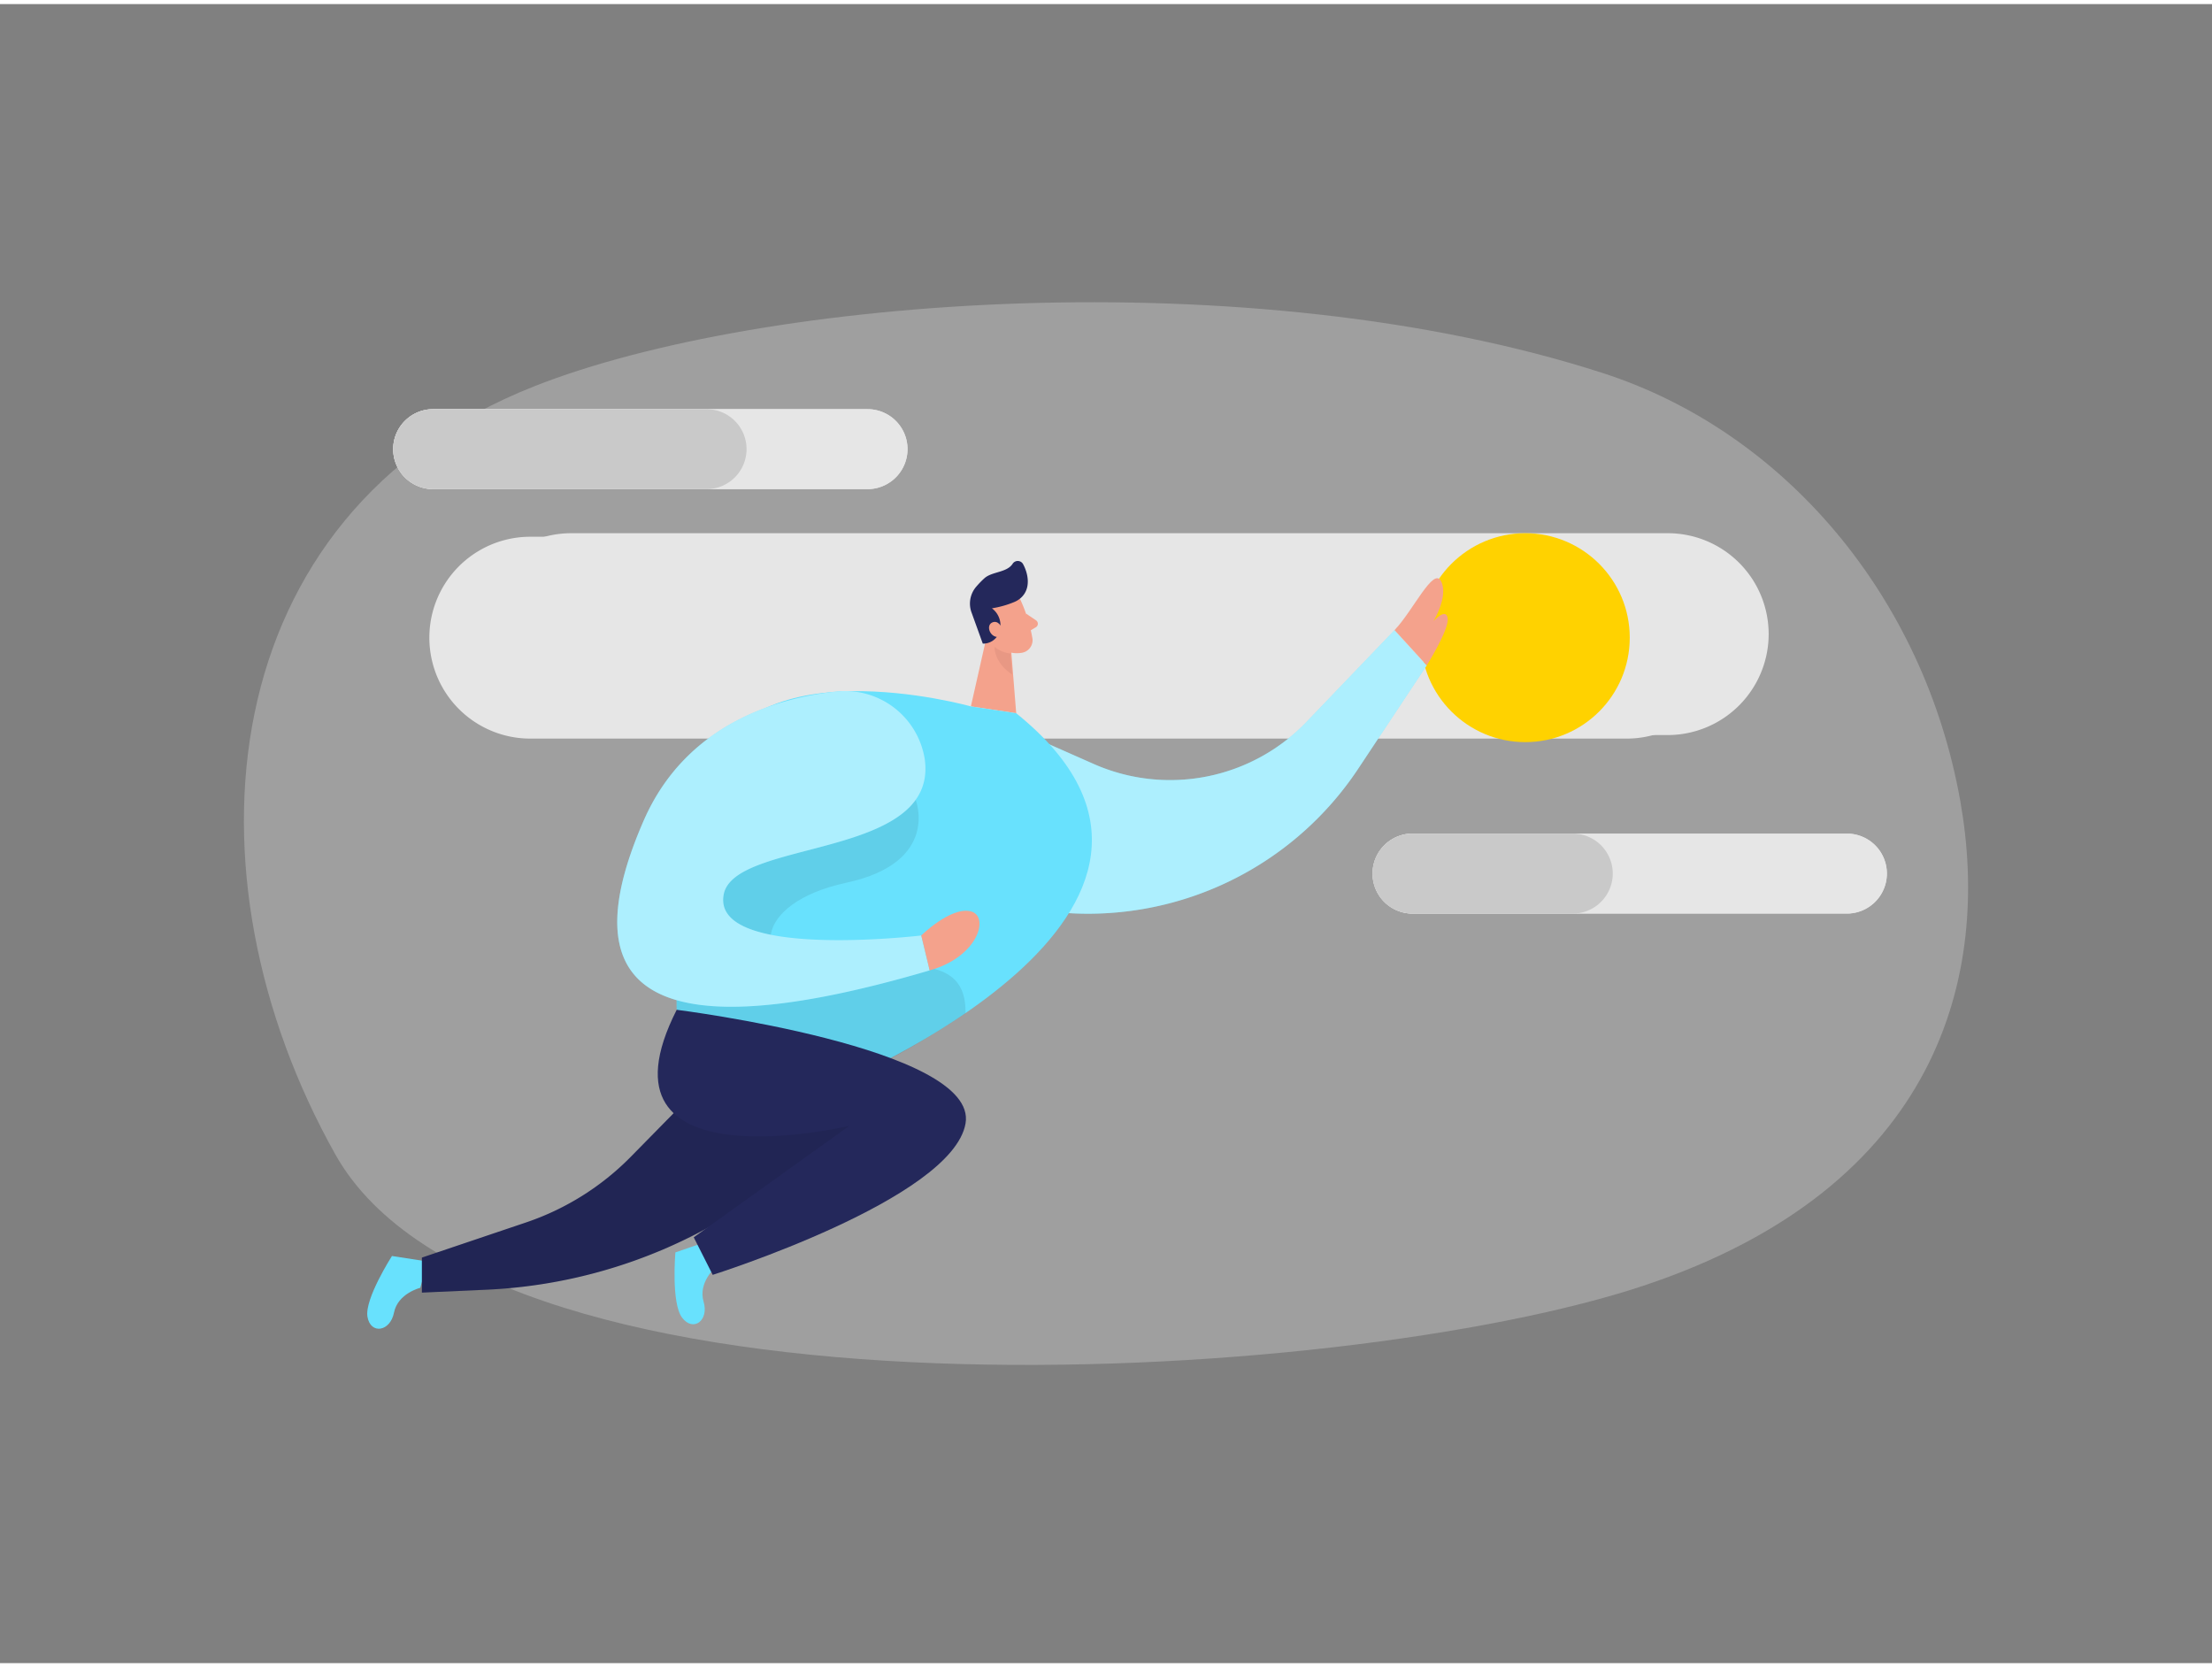 <svg id="Layer_1" data-name="Layer 1" xmlns="http://www.w3.org/2000/svg" viewBox="0 0 400 300" width="406" height="306" class="illustration"><rect x="0" y="0" width="400" height="300" fill="#808080" stroke="none"/><title>_</title><path d="M289.9,66.74c32.67,10.57,58,40.26,64.59,77.39,5.54,31.3-3.66,69.78-57.34,87.64-54.79,18.23-208,27-236.49-23.72S38.17,92.2,96.59,69.12C137.54,52.93,226.09,46.11,289.9,66.74Z" fill="#e6e6e6" opacity="0.3"></path><path d="M312.42,114.57a18.27,18.27,0,0,1-18.25,18.25H95.89a18.25,18.25,0,0,1,0-36.5H294.17A18.25,18.25,0,0,1,312.42,114.57Z" fill="#e6e6e6"></path><path d="M319.83,113.93a18.27,18.27,0,0,1-18.25,18.25H103.3a18.25,18.25,0,0,1,0-36.5H301.58A18.25,18.25,0,0,1,319.83,113.93Z" fill="#e6e6e6"></path><circle cx="275.82" cy="114.57" r="18.89" fill="#ffd200"></circle><path d="M164.11,80.48a7.24,7.24,0,0,1-7.23,7.23H78.33a7.23,7.23,0,0,1,0-14.46h78.55A7.23,7.23,0,0,1,164.11,80.48Z" fill="#e6e6e6"></path><path d="M164.11,80.48a7.24,7.24,0,0,1-7.23,7.23H78.33a7.23,7.23,0,0,1,0-14.46h78.55A7.23,7.23,0,0,1,164.11,80.48Z" fill="#e6e6e6"></path><path d="M135,80.48a7.24,7.24,0,0,1-7.23,7.23H78.33a7.23,7.23,0,0,1,0-14.46h49.4A7.23,7.23,0,0,1,135,80.48Z" fill="#c9c9c9"></path><path d="M341.21,157.23a7.24,7.24,0,0,1-7.23,7.23H255.44a7.23,7.23,0,0,1,0-14.46H334A7.23,7.23,0,0,1,341.21,157.23Z" fill="#e6e6e6"></path><path d="M341.21,157.23a7.24,7.24,0,0,1-7.23,7.23H255.44a7.23,7.23,0,0,1,0-14.46H334A7.23,7.23,0,0,1,341.21,157.23Z" fill="#e6e6e6"></path><path d="M291.64,157.23a7.24,7.24,0,0,1-7.23,7.23h-29a7.23,7.23,0,0,1,0-14.46h29A7.23,7.23,0,0,1,291.64,157.23Z" fill="#c9c9c9"></path><path d="M76,232.13s-4.06,1-4.75,4.48-4.24,4-4.8.77,4.43-11,4.43-11l6.44,1Z" fill="#68e1fd"></path><path d="M252.18,113.2l-15.93,16.61a34.18,34.18,0,0,1-38.49,7.59l-17.63-7.8L162.42,160l25.63,3.84a58.64,58.64,0,0,0,57.57-25.59L258,119.58Q255,116.48,252.18,113.2Z" fill="#68e1fd"></path><path d="M252.18,113.2l-15.93,16.61a34.18,34.18,0,0,1-38.49,7.59l-17.63-7.8L162.42,160l25.63,3.84a58.64,58.64,0,0,0,57.57-25.59L258,119.58Q255,116.48,252.18,113.2Z" fill="#fff" opacity="0.46"></path><path d="M129.35,228.45s-3.14,2.76-2.12,6.18-1.87,5.55-3.88,2.91-1.22-11.81-1.22-11.81l6.16-2.12Z" fill="#68e1fd"></path><path d="M165.24,195.48l-28,20a92,92,0,0,1-49.34,17L76.29,233v-6.33l18.76-6.33a48.24,48.24,0,0,0,19-11.88l18.55-18.88Z" fill="#24285b"></path><path d="M165.24,195.48l-28,20a92,92,0,0,1-49.34,17L76.29,233v-6.33l18.76-6.33a48.24,48.24,0,0,0,19-11.88l18.55-18.88Z" opacity="0.08"></path><path d="M184.44,107.54a28.16,28.16,0,0,1,2.27,7.25,2.31,2.31,0,0,1-2.06,2.53,5.06,5.06,0,0,1-5-2.22l-2.67-3.28a4.11,4.11,0,0,1,.19-4.74C178.91,104.45,183.38,105,184.44,107.54Z" fill="#f4a28c"></path><polygon points="178.87 112.36 175.57 126.99 183.76 128.23 182.87 117.09 178.87 112.36" fill="#f4a28c"></polygon><path d="M183.44,108.11a17.61,17.61,0,0,1-4.07,1.15,3.83,3.83,0,0,1,1.45,3.93,3.11,3.11,0,0,1-3.1,2.46l-2-5.54a4.68,4.68,0,0,1,.78-4.72,17.23,17.23,0,0,1,1.52-1.57c1.35-1.22,4.07-1,5.1-2.62a1.1,1.1,0,0,1,1.89.08c.86,1.58,1.53,4.34-.4,6.09A4.28,4.28,0,0,1,183.44,108.11Z" fill="#24285b"></path><path d="M181.23,112.9s-.64-1.64-1.84-1.06-.28,3,1.49,2.56Z" fill="#f4a28c"></path><path d="M185.53,110.21l1.81,1.22a.74.74,0,0,1,0,1.24l-1.53.91Z" fill="#f4a28c"></path><path d="M182.72,117.43a5.41,5.41,0,0,1-2.87-1.2s-.19,2.76,3.18,5Z" fill="#ce8172" opacity="0.31"></path><path d="M183.76,128.23,175.57,127s-41.75-11.77-47.83,13.28-5.37,41.59-5.37,41.59l28.17,13.72S228.09,164,183.76,128.23Z" fill="#68e1fd"></path><path d="M165.58,143.89s4.54,11.31-12.57,15-17.1,15.18-5.89,15.88,27.77-5.39,27.47,7.73c0,0-13,8.94-24.05,13.12l-28.17-13.72,0-1.74-1.45-24.46,14.64-14.06Z" opacity="0.08"></path><path d="M167.23,136.59A14.6,14.6,0,0,0,151,124.33c-10.75,1.22-27,6-34.57,23.25-11.79,26.92-4.56,43.72,51.69,27.15l-1.52-6.31s-38,4.54-35.73-7.42C132.79,150.91,169.7,154.66,167.23,136.59Z" fill="#68e1fd"></path><path d="M167.23,136.59A14.6,14.6,0,0,0,151,124.33c-10.75,1.22-27,6-34.57,23.25-11.79,26.92-4.56,43.72,51.69,27.15l-1.52-6.31s-38,4.54-35.73-7.42C132.79,150.91,169.7,154.66,167.23,136.59Z" fill="#fff" opacity="0.46"></path><path d="M166.59,168.42s5.24-5.15,8.85-4.39,1.53,8.26-7.33,10.7Z" fill="#f4a28c"></path><path d="M122.37,181.86s54.62,6.87,52.23,20.56-45.72,27.37-45.72,27.37L125.45,223l28.13-20.15S106,214.14,122.37,181.86Z" fill="#24285b"></path><path d="M258,119.58s4.05-6.45,3.79-8.49-2.55.46-2.55.46,2.72-4.46,1.36-7.18-5.08,5.35-8.42,8.83Z" fill="#f4a28c"></path></svg>